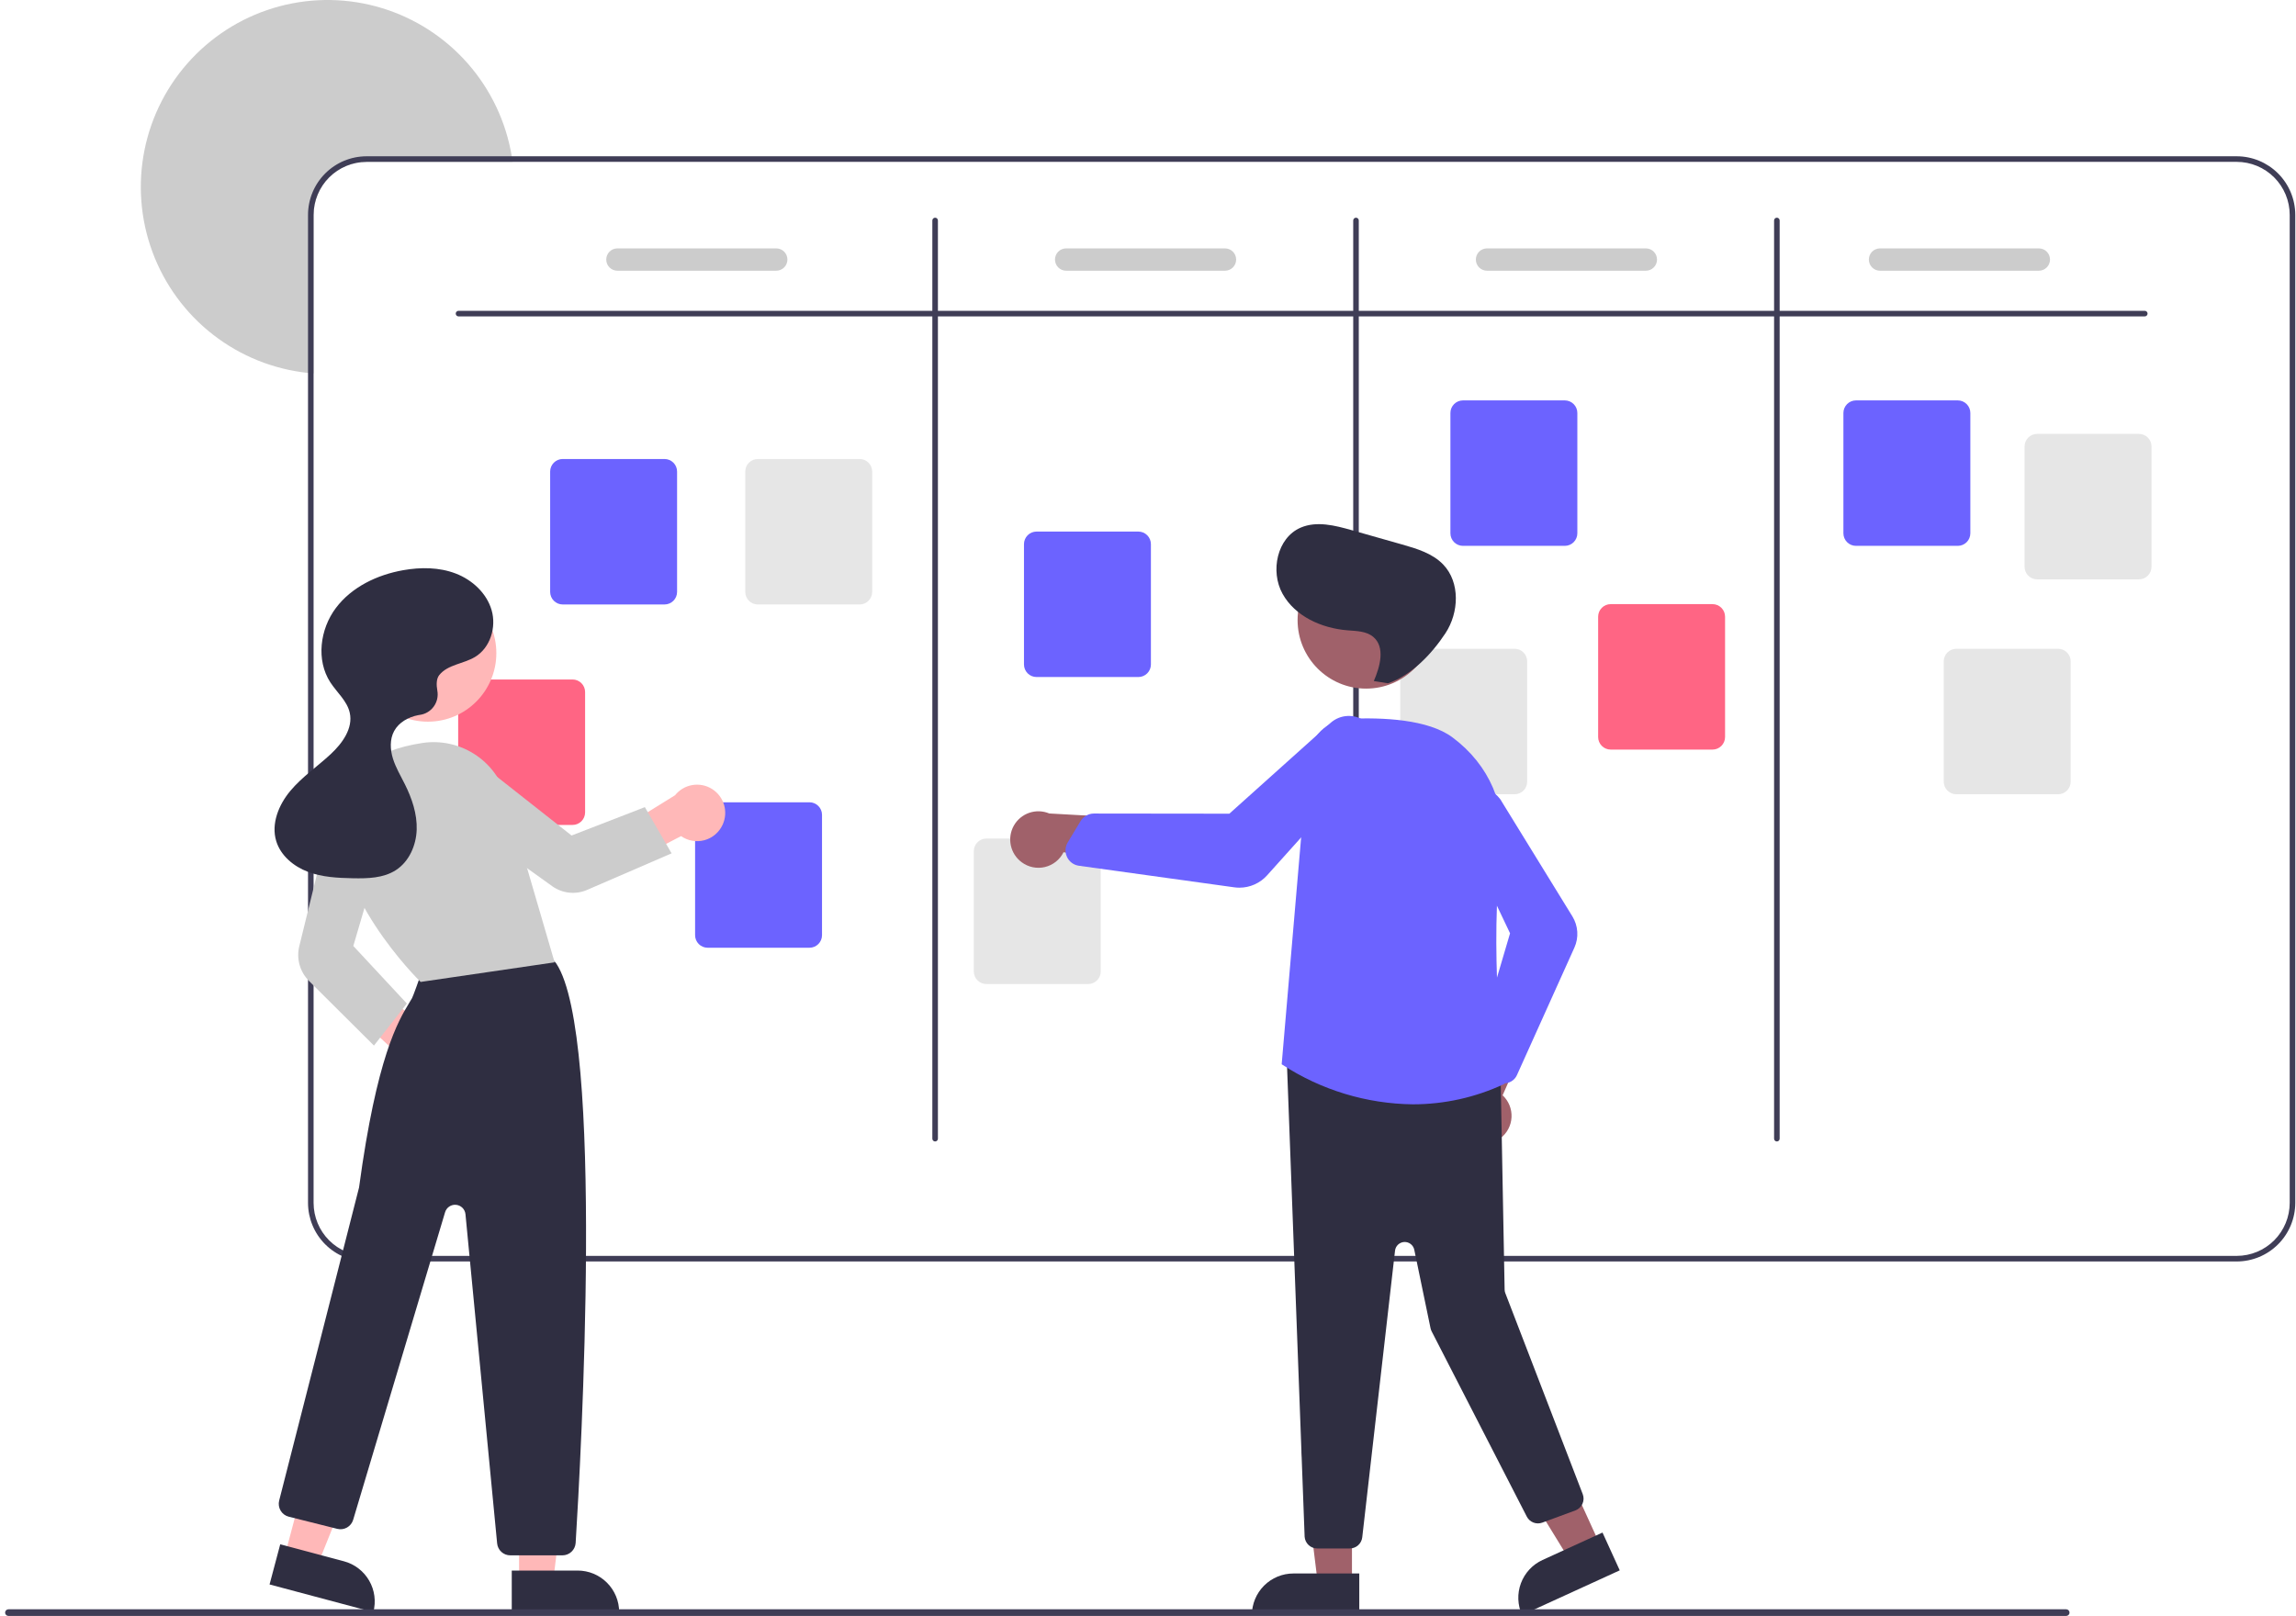 <svg width="277" height="195" viewBox="0 0 277 195" fill="none" xmlns="http://www.w3.org/2000/svg">
<g clip-path="url(#clip0_52_313)">
<path d="M61.842 19.533H44.222C42.528 19.535 40.904 20.209 39.706 21.409C38.508 22.609 37.835 24.236 37.833 25.932V45.065C37.608 45.051 37.383 45.031 37.16 45.004C32.986 44.564 29.018 42.965 25.702 40.387C22.387 37.809 19.856 34.355 18.396 30.414C16.936 26.472 16.604 22.201 17.438 18.081C18.272 13.961 20.238 10.156 23.116 7.095C25.994 4.035 29.667 1.84 33.724 0.759C37.78 -0.322 42.057 -0.247 46.073 0.976C50.088 2.199 53.683 4.522 56.452 7.682C59.22 10.841 61.052 14.713 61.741 18.86C61.778 19.082 61.812 19.308 61.842 19.533Z" fill="#CCCCCC"/>
<path d="M269.852 18.86H44.222C42.35 18.862 40.555 19.608 39.231 20.934C37.907 22.259 37.163 24.057 37.161 25.932V145.153C37.163 147.028 37.907 148.826 39.231 150.152C40.555 151.478 42.35 152.223 44.222 152.226H269.852C271.724 152.223 273.519 151.478 274.843 150.152C276.167 148.826 276.911 147.028 276.913 145.153V25.932C276.911 24.057 276.167 22.259 274.843 20.934C273.519 19.608 271.724 18.862 269.852 18.86ZM276.241 145.153C276.239 146.85 275.566 148.476 274.368 149.676C273.17 150.876 271.546 151.55 269.852 151.552H44.222C42.528 151.55 40.904 150.876 39.706 149.676C38.508 148.476 37.835 146.85 37.833 145.153V25.932C37.835 24.236 38.508 22.609 39.706 21.409C40.904 20.21 42.528 19.535 44.222 19.533H269.852C271.546 19.535 273.17 20.21 274.368 21.409C275.566 22.609 276.239 24.236 276.241 25.932V145.153Z" fill="#3F3D56"/>
<path d="M258.755 38.181H55.319C55.23 38.181 55.144 38.145 55.081 38.082C55.018 38.019 54.982 37.933 54.982 37.844C54.982 37.755 55.018 37.669 55.081 37.606C55.144 37.543 55.23 37.507 55.319 37.507H258.755C258.845 37.507 258.93 37.543 258.993 37.606C259.056 37.669 259.092 37.755 259.092 37.844C259.092 37.933 259.056 38.019 258.993 38.082C258.93 38.145 258.845 38.181 258.755 38.181Z" fill="#3F3D56"/>
<path d="M112.819 137.744C112.729 137.744 112.644 137.708 112.581 137.645C112.518 137.582 112.482 137.496 112.482 137.407V26.606C112.482 26.517 112.518 26.431 112.581 26.368C112.644 26.305 112.729 26.269 112.819 26.269C112.908 26.269 112.993 26.305 113.056 26.368C113.12 26.431 113.155 26.517 113.155 26.606V137.407C113.155 137.496 113.12 137.582 113.056 137.645C112.993 137.708 112.908 137.744 112.819 137.744Z" fill="#3F3D56"/>
<path d="M163.594 137.744C163.505 137.744 163.419 137.708 163.356 137.645C163.293 137.582 163.258 137.496 163.258 137.407V26.606C163.258 26.517 163.293 26.431 163.356 26.368C163.419 26.305 163.505 26.269 163.594 26.269C163.683 26.269 163.769 26.305 163.832 26.368C163.895 26.431 163.93 26.517 163.93 26.606V137.407C163.93 137.496 163.895 137.582 163.832 137.645C163.769 137.708 163.683 137.744 163.594 137.744Z" fill="#3F3D56"/>
<path d="M214.369 137.744C214.28 137.744 214.194 137.708 214.131 137.645C214.068 137.582 214.033 137.496 214.033 137.407V26.606C214.033 26.517 214.068 26.431 214.131 26.368C214.194 26.305 214.28 26.269 214.369 26.269C214.458 26.269 214.544 26.305 214.607 26.368C214.67 26.431 214.705 26.517 214.705 26.606V137.407C214.705 137.496 214.67 137.582 214.607 137.645C214.544 137.708 214.458 137.744 214.369 137.744Z" fill="#3F3D56"/>
<path d="M80.173 72.943H67.886C67.485 72.942 67.1 72.783 66.817 72.499C66.533 72.214 66.374 71.829 66.373 71.427V56.905C66.374 56.504 66.533 56.118 66.817 55.834C67.1 55.55 67.485 55.39 67.886 55.39H80.173C80.574 55.39 80.959 55.55 81.243 55.834C81.526 56.118 81.686 56.504 81.686 56.905V71.427C81.686 71.829 81.526 72.214 81.243 72.499C80.959 72.783 80.574 72.942 80.173 72.943Z" fill="#6C63FF"/>
<path d="M97.659 114.367H85.372C84.971 114.366 84.586 114.207 84.303 113.923C84.019 113.638 83.859 113.253 83.859 112.851V98.329C83.859 97.928 84.019 97.543 84.303 97.258C84.586 96.974 84.971 96.814 85.372 96.814H97.659C98.06 96.814 98.445 96.974 98.728 97.258C99.012 97.543 99.172 97.928 99.172 98.329V112.851C99.172 113.253 99.012 113.638 98.728 113.923C98.445 114.207 98.06 114.366 97.659 114.367Z" fill="#6C63FF"/>
<path d="M137.338 81.699H125.051C124.65 81.699 124.265 81.539 123.981 81.255C123.698 80.971 123.538 80.585 123.538 80.184V65.662C123.538 65.26 123.698 64.875 123.981 64.591C124.265 64.306 124.65 64.147 125.051 64.146H137.338C137.739 64.147 138.123 64.306 138.407 64.591C138.691 64.875 138.85 65.26 138.851 65.662V80.184C138.85 80.585 138.691 80.971 138.407 81.255C138.123 81.539 137.739 81.699 137.338 81.699Z" fill="#6C63FF"/>
<path d="M188.785 65.87H176.498C176.097 65.87 175.712 65.71 175.429 65.426C175.145 65.142 174.985 64.757 174.985 64.355V49.833C174.985 49.431 175.145 49.046 175.429 48.762C175.712 48.478 176.097 48.318 176.498 48.317H188.785C189.186 48.318 189.571 48.478 189.854 48.762C190.138 49.046 190.298 49.431 190.298 49.833V64.355C190.298 64.757 190.138 65.142 189.854 65.426C189.571 65.71 189.186 65.87 188.785 65.87Z" fill="#6C63FF"/>
<path d="M236.198 65.87H223.911C223.509 65.87 223.125 65.71 222.841 65.426C222.557 65.142 222.398 64.757 222.397 64.355V49.833C222.398 49.431 222.557 49.046 222.841 48.762C223.125 48.478 223.509 48.318 223.911 48.317H236.198C236.599 48.318 236.983 48.478 237.267 48.762C237.551 49.046 237.71 49.431 237.711 49.833V64.355C237.71 64.757 237.551 65.142 237.267 65.426C236.983 65.71 236.599 65.87 236.198 65.87Z" fill="#6C63FF"/>
<path d="M258.054 69.912H245.768C245.366 69.911 244.982 69.751 244.698 69.467C244.414 69.183 244.255 68.798 244.254 68.396V53.874C244.255 53.472 244.414 53.087 244.698 52.803C244.982 52.519 245.366 52.359 245.768 52.359H258.054C258.456 52.359 258.84 52.519 259.124 52.803C259.408 53.087 259.567 53.472 259.568 53.874V68.396C259.567 68.798 259.408 69.183 259.124 69.467C258.84 69.751 258.456 69.911 258.054 69.912Z" fill="#E6E6E6"/>
<path d="M248.303 95.844H236.016C235.615 95.844 235.23 95.684 234.947 95.4C234.663 95.115 234.503 94.73 234.503 94.328V79.806C234.503 79.405 234.663 79.019 234.947 78.735C235.23 78.451 235.615 78.291 236.016 78.291H248.303C248.704 78.291 249.089 78.451 249.372 78.735C249.656 79.019 249.816 79.405 249.816 79.806V94.328C249.816 94.73 249.656 95.115 249.372 95.4C249.089 95.684 248.704 95.844 248.303 95.844Z" fill="#E6E6E6"/>
<path d="M206.607 90.455H194.32C193.919 90.455 193.534 90.295 193.25 90.011C192.967 89.727 192.807 89.342 192.807 88.94V74.418C192.807 74.016 192.967 73.631 193.25 73.347C193.534 73.063 193.919 72.903 194.32 72.902H206.607C207.008 72.903 207.392 73.063 207.676 73.347C207.96 73.631 208.119 74.016 208.12 74.418V88.94C208.119 89.342 207.96 89.727 207.676 90.011C207.392 90.295 207.008 90.455 206.607 90.455Z" fill="#FF6584"/>
<path d="M182.732 95.844H170.445C170.044 95.844 169.659 95.684 169.376 95.4C169.092 95.115 168.933 94.73 168.932 94.328V79.806C168.933 79.405 169.092 79.019 169.376 78.735C169.659 78.451 170.044 78.291 170.445 78.291H182.732C183.133 78.291 183.518 78.451 183.802 78.735C184.085 79.019 184.245 79.405 184.245 79.806V94.328C184.245 94.73 184.085 95.115 183.802 95.4C183.518 95.684 183.133 95.844 182.732 95.844Z" fill="#E6E6E6"/>
<path d="M131.285 118.745H118.998C118.597 118.745 118.212 118.585 117.929 118.301C117.645 118.017 117.485 117.631 117.485 117.23V102.708C117.485 102.306 117.645 101.921 117.929 101.637C118.212 101.352 118.597 101.193 118.998 101.192H131.285C131.686 101.193 132.071 101.352 132.354 101.637C132.638 101.921 132.798 102.306 132.798 102.708V117.23C132.798 117.631 132.638 118.017 132.354 118.301C132.071 118.585 131.686 118.745 131.285 118.745Z" fill="#E6E6E6"/>
<path d="M69.077 99.549H56.79C56.389 99.548 56.004 99.388 55.721 99.104C55.437 98.82 55.277 98.435 55.277 98.033V83.511C55.277 83.109 55.437 82.724 55.721 82.44C56.004 82.156 56.389 81.996 56.79 81.996H69.077C69.478 81.996 69.863 82.156 70.146 82.44C70.43 82.724 70.59 83.109 70.59 83.511V98.033C70.59 98.435 70.43 98.82 70.146 99.104C69.863 99.388 69.478 99.548 69.077 99.549Z" fill="#FF6584"/>
<path d="M103.712 72.943H91.425C91.024 72.942 90.639 72.783 90.355 72.499C90.072 72.214 89.912 71.829 89.912 71.427V56.905C89.912 56.504 90.072 56.118 90.355 55.834C90.639 55.55 91.024 55.39 91.425 55.39H103.712C104.113 55.39 104.497 55.55 104.781 55.834C105.065 56.118 105.224 56.504 105.225 56.905V71.427C105.224 71.829 105.065 72.214 104.781 72.499C104.497 72.783 104.113 72.942 103.712 72.943Z" fill="#E6E6E6"/>
<path d="M93.652 32.668H74.485C74.128 32.668 73.786 32.526 73.534 32.273C73.282 32.021 73.14 31.678 73.14 31.321C73.14 30.963 73.282 30.621 73.534 30.368C73.786 30.116 74.128 29.974 74.485 29.974H93.652C94.009 29.974 94.351 30.116 94.603 30.368C94.855 30.621 94.997 30.963 94.997 31.321C94.997 31.678 94.855 32.021 94.603 32.273C94.351 32.526 94.009 32.668 93.652 32.668Z" fill="#CCCCCC"/>
<path d="M147.79 32.668H128.623C128.266 32.668 127.924 32.526 127.672 32.273C127.42 32.021 127.278 31.678 127.278 31.321C127.278 30.963 127.42 30.621 127.672 30.368C127.924 30.116 128.266 29.974 128.623 29.974H147.79C148.146 29.974 148.488 30.116 148.741 30.368C148.993 30.621 149.135 30.963 149.135 31.321C149.135 31.678 148.993 32.021 148.741 32.273C148.488 32.526 148.146 32.668 147.79 32.668Z" fill="#CCCCCC"/>
<path d="M198.565 32.668H179.398C179.042 32.668 178.699 32.526 178.447 32.273C178.195 32.021 178.053 31.678 178.053 31.321C178.053 30.963 178.195 30.621 178.447 30.368C178.699 30.116 179.042 29.974 179.398 29.974H198.565C198.922 29.974 199.264 30.116 199.516 30.368C199.768 30.621 199.91 30.963 199.91 31.321C199.91 31.678 199.768 32.021 199.516 32.273C199.264 32.526 198.922 32.668 198.565 32.668Z" fill="#CCCCCC"/>
<path d="M245.978 32.668H226.811C226.454 32.668 226.112 32.526 225.86 32.273C225.608 32.021 225.466 31.678 225.466 31.321C225.466 30.963 225.608 30.621 225.86 30.368C226.112 30.116 226.454 29.974 226.811 29.974H245.978C246.334 29.974 246.676 30.116 246.929 30.368C247.181 30.621 247.323 30.963 247.323 31.321C247.323 31.678 247.181 32.021 246.929 32.273C246.676 32.526 246.334 32.668 245.978 32.668Z" fill="#CCCCCC"/>
<path d="M50.723 131.308C50.231 131.26 49.756 131.104 49.33 130.852C48.905 130.6 48.54 130.258 48.261 129.849C47.982 129.44 47.796 128.975 47.716 128.486C47.636 127.998 47.664 127.498 47.797 127.021L39.178 118.985L43.736 117.827L52.211 124.712C52.996 124.991 53.651 125.547 54.053 126.277C54.455 127.007 54.576 127.859 54.392 128.672C54.209 129.485 53.734 130.203 53.058 130.689C52.382 131.175 51.551 131.395 50.723 131.308Z" fill="#FFB8B8"/>
<path d="M62.625 190.704H66.747L68.708 174.778H62.624L62.625 190.704Z" fill="#FFB8B8"/>
<path d="M74.698 194.537L61.742 194.538L61.741 189.524L69.692 189.524C71.019 189.524 72.293 190.052 73.231 190.992C74.17 191.932 74.698 193.208 74.698 194.537Z" fill="#2F2E41"/>
<path d="M34.359 187.723L38.343 188.785L44.329 173.9L38.449 172.333L34.359 187.723Z" fill="#FFB8B8"/>
<path d="M45.041 194.539L32.521 191.201L33.809 186.356L41.492 188.404C42.775 188.746 43.869 189.585 44.535 190.735C45.201 191.885 45.383 193.254 45.041 194.539Z" fill="#2F2E41"/>
<path d="M67.856 187.688H61.565C61.168 187.69 60.784 187.542 60.49 187.275C60.196 187.007 60.013 186.639 59.976 186.243L56.157 146.525C56.129 146.234 56.001 145.962 55.795 145.754C55.588 145.547 55.316 145.419 55.025 145.39C54.734 145.362 54.443 145.435 54.2 145.599C53.958 145.762 53.779 146.004 53.696 146.285L42.608 183.398C42.491 183.792 42.226 184.126 41.869 184.33C41.512 184.534 41.09 184.591 40.691 184.491L34.839 183.025C34.635 182.974 34.443 182.883 34.274 182.758C34.105 182.632 33.962 182.474 33.855 182.293C33.747 182.111 33.676 181.911 33.646 181.702C33.616 181.493 33.628 181.281 33.68 181.076C33.776 180.703 43.233 143.684 43.316 143.304C45.459 127.486 48.023 123.247 49.4 120.97C49.514 120.782 49.619 120.608 49.713 120.445C49.831 120.24 50.558 118.207 51.019 116.887C51.079 116.672 51.182 116.472 51.323 116.299C51.464 116.127 51.639 115.985 51.838 115.884C57.625 112.92 64.396 114.972 66.334 115.671C66.655 115.784 66.931 115.999 67.12 116.282C72.932 125.063 70.08 176.058 69.449 186.192C69.422 186.597 69.243 186.978 68.947 187.256C68.652 187.533 68.261 187.688 67.856 187.688Z" fill="#2F2E41"/>
<path d="M51.622 87.087C56.183 87.087 59.881 83.383 59.881 78.815C59.881 74.247 56.183 70.543 51.622 70.543C47.061 70.543 43.363 74.247 43.363 78.815C43.363 83.383 47.061 87.087 51.622 87.087Z" fill="#FFB8B8"/>
<path d="M50.747 118.493L50.688 118.435C50.577 118.327 39.573 107.53 40.997 97.546C41.606 93.276 45.056 90.548 50.973 89.655C53.147 89.332 55.364 89.805 57.217 90.988C59.071 92.171 60.435 93.985 61.06 96.095L66.911 116.128L50.747 118.493Z" fill="#CCCCCC"/>
<path d="M45.115 126.172L37.274 118.369C36.738 117.832 36.349 117.166 36.144 116.435C35.939 115.704 35.925 114.933 36.104 114.195L39.9 98.731C40.014 98.267 40.221 97.832 40.51 97.452C40.798 97.072 41.161 96.756 41.577 96.522C41.992 96.289 42.451 96.143 42.925 96.094C43.399 96.045 43.878 96.094 44.332 96.238C45.198 96.518 45.921 97.124 46.348 97.928C46.776 98.732 46.874 99.672 46.622 100.547L42.625 114.152L49.088 121.102L45.115 126.172Z" fill="#CCCCCC"/>
<path d="M87.172 99.54C86.964 99.989 86.661 100.388 86.283 100.707C85.906 101.027 85.463 101.259 84.985 101.389C84.508 101.518 84.009 101.541 83.522 101.456C83.035 101.371 82.572 101.18 82.167 100.897L71.699 106.331L72.162 101.715L81.442 95.963C81.962 95.312 82.703 94.876 83.523 94.736C84.343 94.595 85.187 94.761 85.893 95.202C86.599 95.643 87.12 96.328 87.355 97.128C87.591 97.927 87.525 98.785 87.172 99.54Z" fill="#FFB8B8"/>
<path d="M81.024 102.976L70.82 107.392C70.14 107.684 69.398 107.796 68.663 107.717C67.928 107.638 67.226 107.371 66.624 106.942L53.648 97.63C53.261 97.352 52.935 96.997 52.69 96.588C52.445 96.179 52.286 95.724 52.224 95.251C52.162 94.777 52.197 94.297 52.328 93.838C52.459 93.379 52.682 92.952 52.985 92.583C53.565 91.882 54.396 91.434 55.3 91.336C56.205 91.237 57.112 91.495 57.83 92.055L68.956 100.825L77.8 97.399L81.024 102.976Z" fill="#CCCCCC"/>
<path d="M52.992 81.466C54.011 80.187 55.914 80.118 57.314 79.275C59.147 78.17 59.905 75.702 59.314 73.642C58.723 71.583 56.981 69.978 54.983 69.21C52.986 68.442 50.764 68.433 48.657 68.804C45.519 69.356 42.43 70.823 40.517 73.374C38.603 75.924 38.116 79.66 39.85 82.336C40.648 83.566 41.878 84.582 42.196 86.013C42.614 87.892 41.298 89.704 39.888 91.013C38.282 92.504 36.439 93.752 35.032 95.432C33.624 97.113 32.686 99.409 33.328 101.505C33.866 103.262 35.432 104.556 37.149 105.205C38.865 105.853 40.735 105.946 42.569 105.982C44.351 106.017 46.243 105.974 47.743 105.012C49.35 103.982 50.207 102.029 50.271 100.119C50.334 98.21 49.697 96.34 48.843 94.632C48.334 93.614 47.743 92.627 47.405 91.54C47.067 90.453 47.008 89.219 47.55 88.218C48.119 87.166 49.27 86.531 50.443 86.301C50.504 86.289 50.568 86.278 50.636 86.269C50.969 86.225 51.291 86.115 51.58 85.943C51.87 85.772 52.122 85.544 52.321 85.272C52.52 85 52.662 84.691 52.738 84.363C52.815 84.035 52.824 83.695 52.765 83.363C52.632 82.617 52.643 81.903 52.992 81.466Z" fill="#2F2E41"/>
<path d="M163.107 191.056H158.985L157.023 175.131L163.108 175.131L163.107 191.056Z" fill="#A0616A"/>
<path d="M156.04 189.877H163.99V194.89H151.034C151.034 194.232 151.164 193.58 151.415 192.972C151.667 192.363 152.036 191.811 152.5 191.345C152.965 190.88 153.517 190.51 154.124 190.258C154.732 190.006 155.383 189.877 156.04 189.877Z" fill="#2F2E41"/>
<path d="M193.019 186.379L189.269 188.095L180.878 174.425L186.413 171.893L193.019 186.379Z" fill="#A0616A"/>
<path d="M186.102 188.247L193.334 184.939L195.413 189.499L183.628 194.891C183.355 194.292 183.202 193.645 183.179 192.987C183.155 192.329 183.261 191.673 183.491 191.056C183.721 190.439 184.07 189.873 184.518 189.391C184.965 188.909 185.504 188.521 186.102 188.247Z" fill="#2F2E41"/>
<path d="M181.014 137.359C181.409 137.061 181.734 136.68 181.966 136.243C182.198 135.806 182.332 135.323 182.357 134.829C182.383 134.334 182.3 133.84 182.114 133.381C181.929 132.923 181.645 132.51 181.283 132.173L186.129 121.16L179.973 122.205L176.315 132.503C175.789 133.149 175.519 133.967 175.555 134.799C175.592 135.632 175.931 136.423 176.511 137.021C177.09 137.62 177.868 137.985 178.698 138.047C179.528 138.109 180.352 137.864 181.014 137.359Z" fill="#A0616A"/>
<path d="M162.845 186.857H158.906C158.525 186.856 158.157 186.711 157.877 186.45C157.598 186.19 157.426 185.833 157.397 185.452L155.25 128.011C155.234 127.79 155.266 127.569 155.344 127.363C155.422 127.157 155.544 126.97 155.702 126.816C155.86 126.662 156.049 126.544 156.257 126.471C156.465 126.398 156.686 126.371 156.906 126.392L179.682 128.815C180.051 128.851 180.394 129.022 180.646 129.295C180.898 129.567 181.041 129.923 181.048 130.295L181.525 155.633C181.528 155.77 181.555 155.906 181.604 156.035L190.947 180.301C191.019 180.488 191.054 180.688 191.048 180.889C191.042 181.09 190.997 181.287 190.914 181.47C190.831 181.654 190.713 181.818 190.566 181.955C190.419 182.092 190.247 182.198 190.058 182.268L186.068 183.74C185.721 183.868 185.34 183.865 184.995 183.73C184.651 183.596 184.368 183.341 184.199 183.012L172.721 160.66C172.659 160.538 172.613 160.409 172.585 160.275L170.625 150.813C170.568 150.539 170.415 150.294 170.194 150.122C169.974 149.95 169.699 149.863 169.419 149.875C169.14 149.888 168.874 150 168.669 150.191C168.465 150.382 168.335 150.64 168.303 150.919L164.348 185.514C164.306 185.884 164.129 186.225 163.852 186.473C163.575 186.72 163.216 186.857 162.845 186.857Z" fill="#2F2E41"/>
<path d="M164.806 83.097C169.367 83.097 173.065 79.394 173.065 74.825C173.065 70.257 169.367 66.554 164.806 66.554C160.244 66.554 156.547 70.257 156.547 74.825C156.547 79.394 160.244 83.097 164.806 83.097Z" fill="#A0616A"/>
<path d="M170.469 133.263C164.869 133.201 159.401 131.542 154.708 128.481L154.627 128.426L154.636 128.328L157.795 91.479C157.904 90.229 158.461 89.06 159.363 88.19C160.266 87.319 161.452 86.805 162.704 86.743C166.798 86.555 172.298 86.792 175.242 88.988C179.691 92.307 181.835 97.305 181.125 102.699C179.652 113.887 181.32 128.978 181.515 130.662L181.529 130.784L181.419 130.835C177.989 132.433 174.252 133.261 170.469 133.263Z" fill="#6C63FF"/>
<path d="M181.477 130.724C181.245 130.724 181.014 130.675 180.801 130.581C180.588 130.487 180.397 130.35 180.24 130.178L178.433 128.204C178.238 127.99 178.101 127.728 178.036 127.446C177.971 127.163 177.979 126.868 178.06 126.589L182.18 112.625L175.912 99.442C175.619 98.825 175.547 98.126 175.709 97.462C175.851 96.879 176.166 96.354 176.613 95.954C177.06 95.555 177.617 95.3 178.211 95.224C178.805 95.148 179.408 95.254 179.941 95.528C180.473 95.803 180.91 96.232 181.194 96.76L189.7 110.582C190.045 111.143 190.248 111.78 190.29 112.438C190.333 113.095 190.213 113.753 189.942 114.354L183.012 129.733C182.898 129.987 182.722 130.209 182.501 130.378C182.28 130.548 182.02 130.659 181.745 130.703C181.657 130.717 181.567 130.724 181.477 130.724Z" fill="#6C63FF"/>
<path d="M123.263 104.05C123.66 104.345 124.117 104.55 124.601 104.65C125.085 104.749 125.585 104.741 126.066 104.627C126.547 104.512 126.997 104.293 127.384 103.985C127.771 103.677 128.086 103.288 128.307 102.845L140.223 104.393L137.485 98.772L126.588 98.164C125.821 97.842 124.962 97.813 124.174 98.083C123.387 98.353 122.726 98.902 122.316 99.628C121.906 100.353 121.776 101.204 121.951 102.019C122.125 102.834 122.592 103.557 123.263 104.05Z" fill="#A0616A"/>
<path d="M149.529 107.119C149.322 107.119 149.114 107.105 148.909 107.076L130.162 104.472C129.856 104.43 129.565 104.312 129.315 104.129C129.066 103.946 128.866 103.704 128.733 103.424C128.69 103.334 128.654 103.241 128.626 103.145C128.553 102.897 128.533 102.636 128.566 102.379C128.6 102.122 128.686 101.875 128.819 101.653L130.371 99.077C130.537 98.801 130.772 98.574 131.052 98.415C131.332 98.257 131.648 98.173 131.97 98.172H131.972L148.313 98.191L160.517 87.24C161.085 86.731 161.81 86.434 162.571 86.398C163.239 86.367 163.9 86.539 164.468 86.893C165.036 87.246 165.484 87.763 165.753 88.376C166.021 88.99 166.098 89.67 165.972 90.328C165.847 90.986 165.525 91.59 165.05 92.061L152.872 105.626C152.451 106.096 151.935 106.472 151.359 106.729C150.783 106.986 150.16 107.119 149.529 107.119Z" fill="#6C63FF"/>
<path d="M165.744 82.184C166.499 80.435 167.138 78.105 165.69 76.868C164.85 76.15 163.641 76.149 162.541 76.06C159.442 75.808 156.251 74.38 154.736 71.66C153.221 68.94 154.067 64.896 156.925 63.669C158.852 62.842 161.06 63.405 163.077 63.978L169.132 65.698C170.931 66.209 172.819 66.772 174.115 68.123C176.18 70.278 176.026 73.92 174.385 76.414C172.745 78.908 170.274 81.51 167.445 82.457L165.744 82.184Z" fill="#2F2E41"/>
<path d="M249.276 195H1.018C0.965 195 0.913 194.99 0.864 194.97C0.815 194.95 0.771 194.92 0.734 194.883C0.697 194.846 0.667 194.801 0.647 194.753C0.627 194.704 0.616 194.652 0.616 194.599C0.616 194.546 0.627 194.494 0.647 194.445C0.667 194.397 0.697 194.352 0.734 194.315C0.771 194.278 0.815 194.248 0.864 194.228C0.913 194.208 0.965 194.198 1.018 194.198H249.276C249.328 194.198 249.381 194.208 249.429 194.228C249.478 194.248 249.522 194.278 249.56 194.315C249.597 194.352 249.626 194.397 249.647 194.445C249.667 194.494 249.677 194.546 249.677 194.599C249.677 194.652 249.667 194.704 249.647 194.753C249.626 194.801 249.597 194.846 249.56 194.883C249.522 194.92 249.478 194.95 249.429 194.97C249.381 194.99 249.328 195 249.276 195Z" fill="#3F3D56"/>
</g>
<defs>
<clipPath id="clip0_52_313">
<rect width="276.296" height="195" fill="white" transform="translate(0.617)"/>
</clipPath>
</defs>
</svg>
